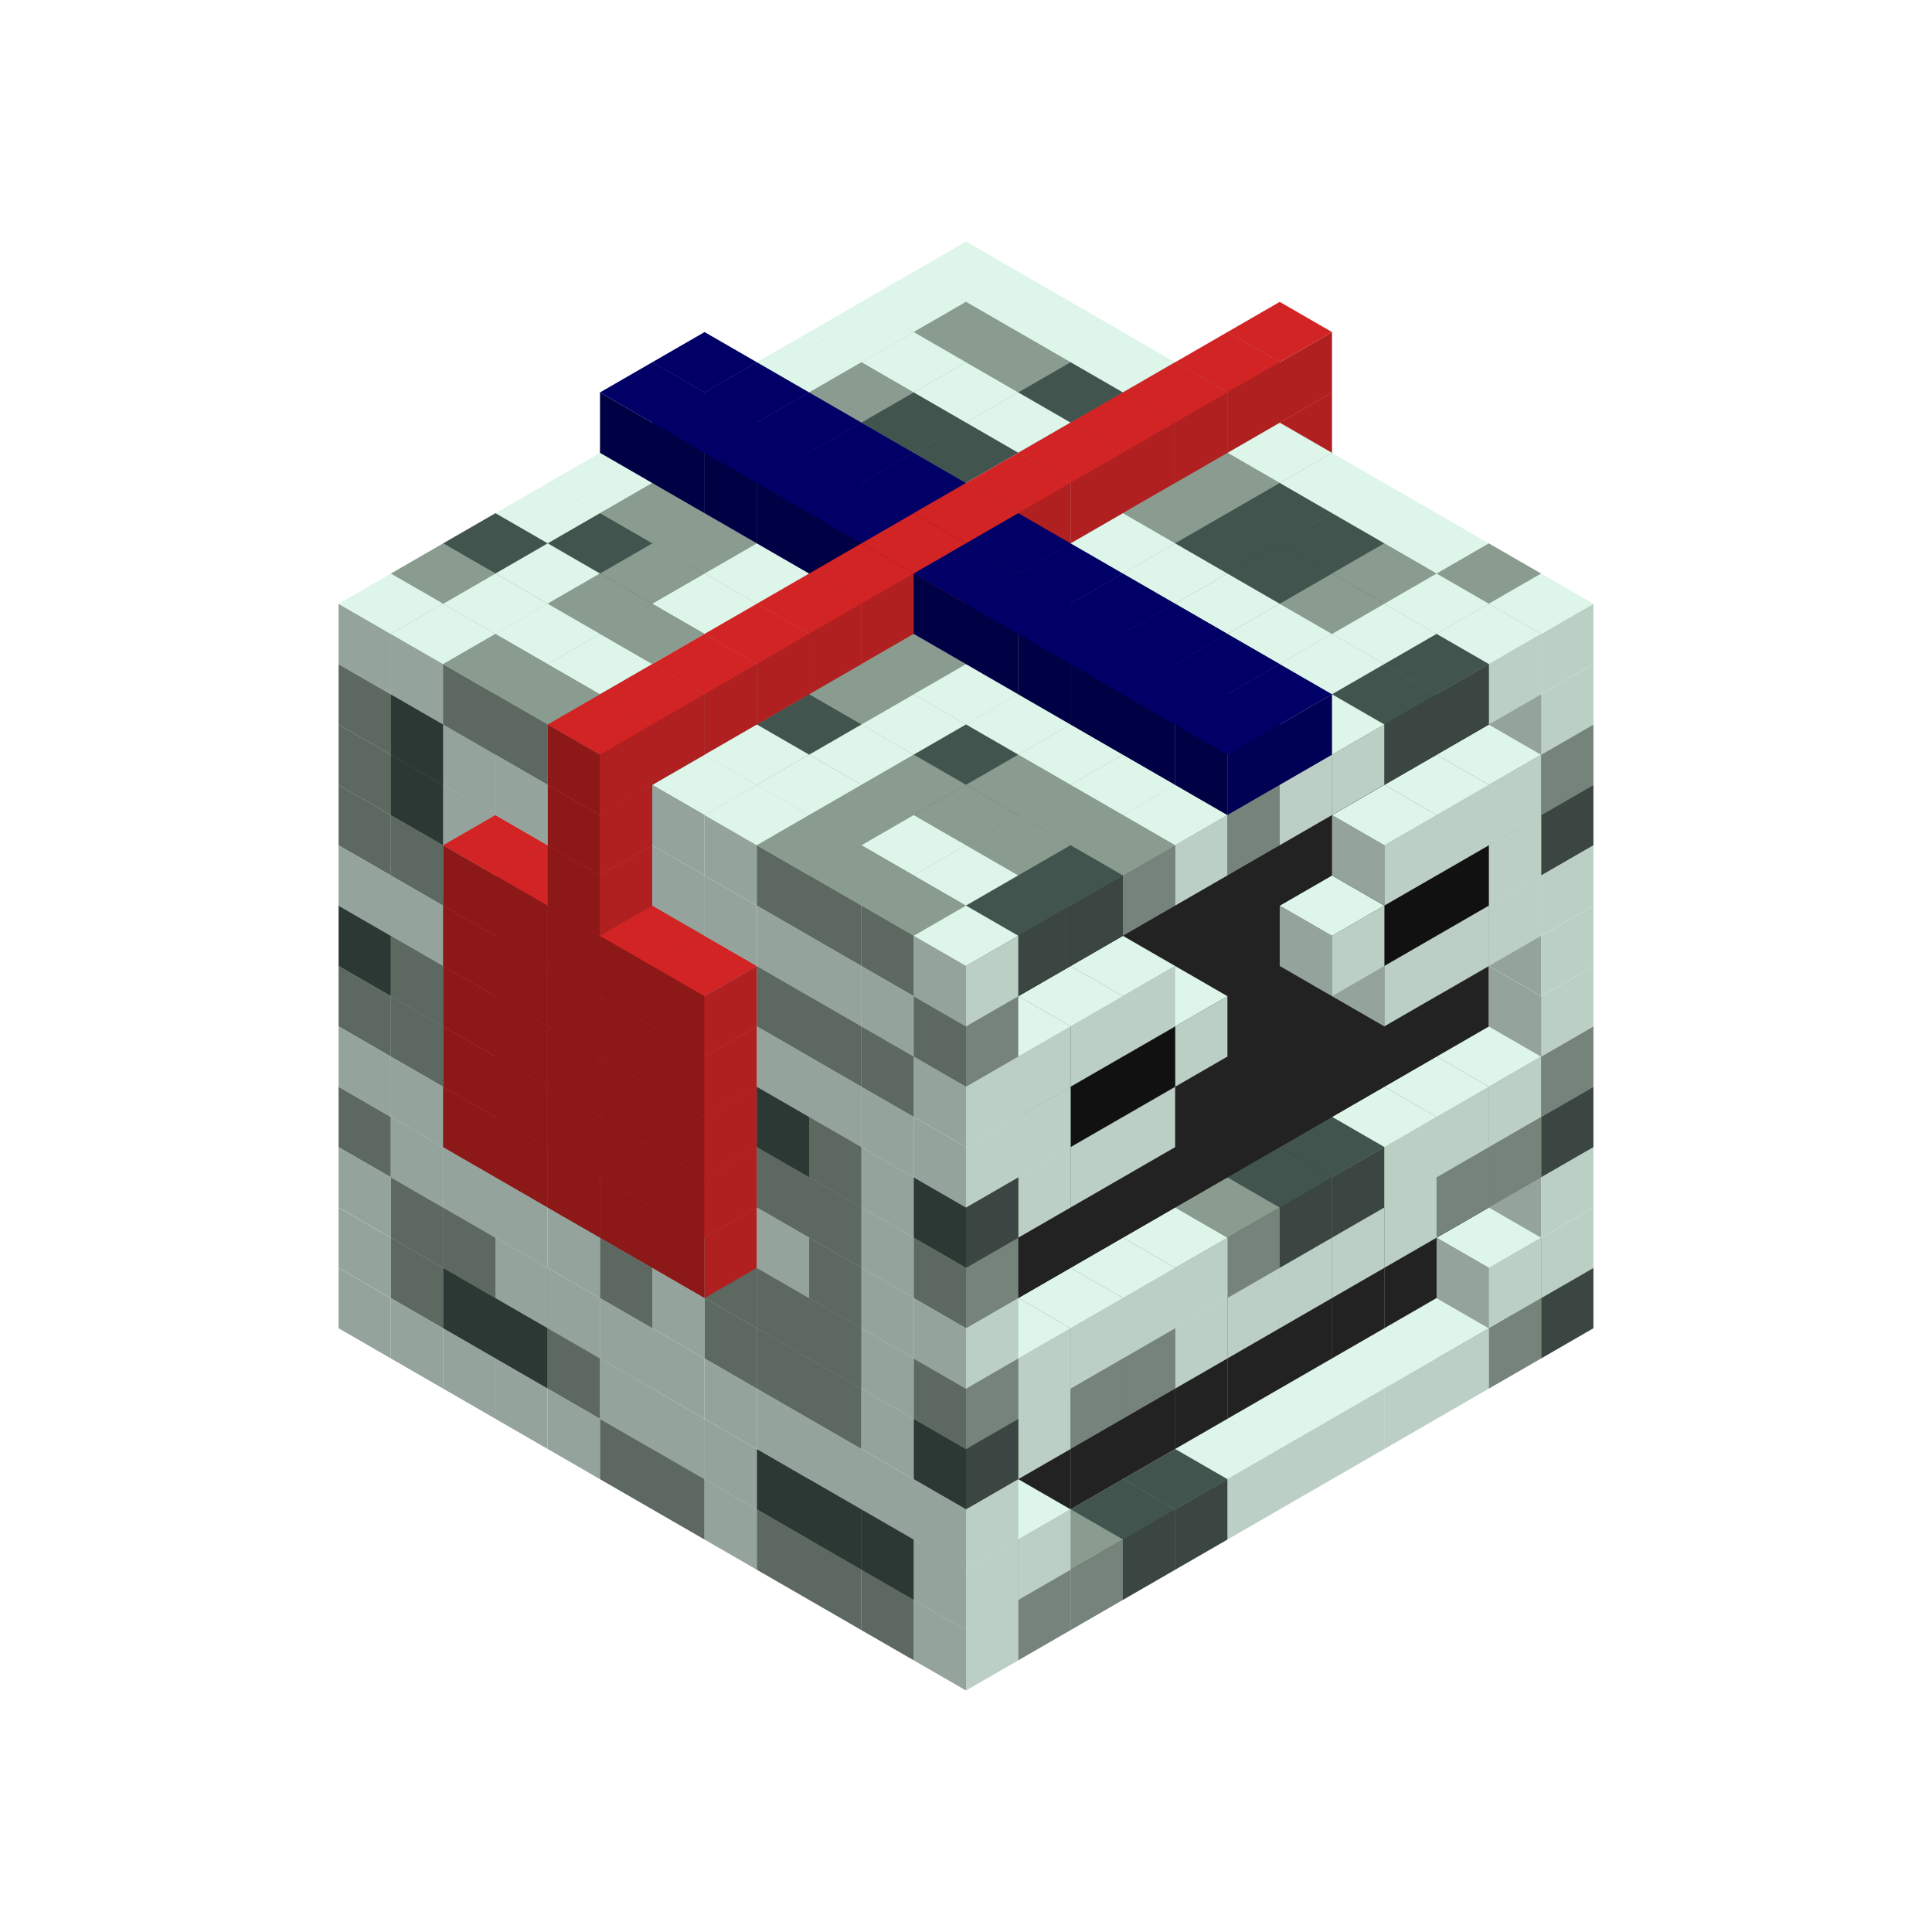 
<svg width='600' height='600' viewBox='4436371 5550000 3200000 3200000' xmlns='http://www.w3.org/2000/svg' xmlns:xlink='http://www.w3.org/1999/xlink'>
<use xlink:href='#v-0x000000c2-1' transform='translate(983738,3600000)'/>
<use xlink:href='#v-0x000000c2-1' transform='translate(1070341,3650000)'/>
<use xlink:href='#v-0x000000c2-1' transform='translate(1156944,3700000)'/>
<use xlink:href='#v-0x000000c2-1' transform='translate(1243547,3750000)'/>
<use xlink:href='#v-0x000000c2-1' transform='translate(1330150,3800000)'/>
<use xlink:href='#v-0x000000c2-4' transform='translate(1416753,3850000)'/>
<use xlink:href='#v-0x000000c2-4' transform='translate(1503356,3900000)'/>
<use xlink:href='#v-0x000000c2-1' transform='translate(1589959,3950000)'/>
<use xlink:href='#v-0x000000c2-4' transform='translate(1676562,4000000)'/>
<use xlink:href='#v-0x000000c2-4' transform='translate(1763165,4050000)'/>
<use xlink:href='#v-0x000000c2-4' transform='translate(1849768,4100000)'/>
<use xlink:href='#v-0x000000c2-5' transform='translate(2889004,3600000)'/>
<use xlink:href='#v-0x000000c2-4' transform='translate(2802401,3650000)'/>
<use xlink:href='#v-0x000000c2-1' transform='translate(2715798,3700000)'/>
<use xlink:href='#v-0x000000c2-1' transform='translate(2629195,3750000)'/>
<use xlink:href='#v-0x000000c2-1' transform='translate(2542592,3800000)'/>
<use xlink:href='#v-0x000000c2-1' transform='translate(2455989,3850000)'/>
<use xlink:href='#v-0x000000c2-1' transform='translate(2369386,3900000)'/>
<use xlink:href='#v-0x000000c2-5' transform='translate(2282783,3950000)'/>
<use xlink:href='#v-0x000000c2-5' transform='translate(2196180,4000000)'/>
<use xlink:href='#v-0x000000c2-4' transform='translate(2109577,4050000)'/>
<use xlink:href='#v-0x000000c2-4' transform='translate(2022974,4100000)'/>
<use xlink:href='#v-0x000000c2-1' transform='translate(1936371,4150000)'/>
<use xlink:href='#v-0x000000c2-1' transform='translate(983738,3500000)'/>
<use xlink:href='#v-0x000000c2-4' transform='translate(1070341,3550000)'/>
<use xlink:href='#v-0x000000c2-5' transform='translate(1156944,3600000)'/>
<use xlink:href='#v-0x000000c2-5' transform='translate(1243547,3650000)'/>
<use xlink:href='#v-0x000000c2-4' transform='translate(1330150,3700000)'/>
<use xlink:href='#v-0x000000c2-1' transform='translate(1416753,3750000)'/>
<use xlink:href='#v-0x000000c2-1' transform='translate(1503356,3800000)'/>
<use xlink:href='#v-0x000000c2-1' transform='translate(1589959,3850000)'/>
<use xlink:href='#v-0x000000c2-5' transform='translate(1676562,3900000)'/>
<use xlink:href='#v-0x000000c2-5' transform='translate(1763165,3950000)'/>
<use xlink:href='#v-0x000000c2-2' transform='translate(2715798,3500000)'/>
<use xlink:href='#v-0x000000c2-2' transform='translate(2629195,3550000)'/>
<use xlink:href='#v-0x000000c2-2' transform='translate(2542592,3600000)'/>
<use xlink:href='#v-0x000000c2-2' transform='translate(2455989,3650000)'/>
<use xlink:href='#v-0x000000c2-2' transform='translate(2369386,3700000)'/>
<use xlink:href='#v-0x000000c2-2' transform='translate(2282783,3750000)'/>
<use xlink:href='#v-0x000000c2-2' transform='translate(2196180,3800000)'/>
<use xlink:href='#v-0x000000c2-2' transform='translate(2109577,3850000)'/>
<use xlink:href='#v-0x000000c2-2' transform='translate(2022974,3900000)'/>
<use xlink:href='#v-0x000000c2-2' transform='translate(1936371,3950000)'/>
<use xlink:href='#v-0x000000c2-5' transform='translate(1849768,4000000)'/>
<use xlink:href='#v-0x000000c2-1' transform='translate(2889004,3500000)'/>
<use xlink:href='#v-0x000000c2-1' transform='translate(2802401,3550000)'/>
<use xlink:href='#v-0x000000c2-1' transform='translate(2022974,4000000)'/>
<use xlink:href='#v-0x000000c2-1' transform='translate(1936371,4050000)'/>
<use xlink:href='#v-0x000000c2-1' transform='translate(983738,3400000)'/>
<use xlink:href='#v-0x000000c2-4' transform='translate(1070341,3450000)'/>
<use xlink:href='#v-0x000000c2-4' transform='translate(1156944,3500000)'/>
<use xlink:href='#v-0x000000c2-1' transform='translate(1243547,3550000)'/>
<use xlink:href='#v-0x000000c2-1' transform='translate(1330150,3600000)'/>
<use xlink:href='#v-0x000000c2-1' transform='translate(1416753,3650000)'/>
<use xlink:href='#v-0x000000c2-1' transform='translate(1503356,3700000)'/>
<use xlink:href='#v-0x000000c2-1' transform='translate(1589959,3750000)'/>
<use xlink:href='#v-0x000000c2-1' transform='translate(1676562,3800000)'/>
<use xlink:href='#v-0x000000c2-1' transform='translate(1763165,3850000)'/>
<use xlink:href='#v-0x000000c2-2' transform='translate(2715798,3400000)'/>
<use xlink:href='#v-0x000000c2-2' transform='translate(2629195,3450000)'/>
<use xlink:href='#v-0x000000c2-2' transform='translate(2542592,3500000)'/>
<use xlink:href='#v-0x000000c2-2' transform='translate(2455989,3550000)'/>
<use xlink:href='#v-0x000000c2-2' transform='translate(2369386,3600000)'/>
<use xlink:href='#v-0x000000c2-2' transform='translate(2282783,3650000)'/>
<use xlink:href='#v-0x000000c2-2' transform='translate(2196180,3700000)'/>
<use xlink:href='#v-0x000000c2-2' transform='translate(2109577,3750000)'/>
<use xlink:href='#v-0x000000c2-2' transform='translate(2022974,3800000)'/>
<use xlink:href='#v-0x000000c2-2' transform='translate(1936371,3850000)'/>
<use xlink:href='#v-0x000000c2-1' transform='translate(1849768,3900000)'/>
<use xlink:href='#v-0x000000c2-1' transform='translate(2889004,3400000)'/>
<use xlink:href='#v-0x000000c2-1' transform='translate(1936371,3950000)'/>
<use xlink:href='#v-0x000000c2-4' transform='translate(983738,3300000)'/>
<use xlink:href='#v-0x000000c2-1' transform='translate(1070341,3350000)'/>
<use xlink:href='#v-0x000000c2-1' transform='translate(1156944,3400000)'/>
<use xlink:href='#v-0x000000c2-1' transform='translate(1243547,3450000)'/>
<use xlink:href='#v-0x000000c2-1' transform='translate(1330150,3500000)'/>
<use xlink:href='#v-0x000000c2-4' transform='translate(1416753,3550000)'/>
<use xlink:href='#v-0x000000c2-1' transform='translate(1503356,3600000)'/>
<use xlink:href='#v-0x000000c2-4' transform='translate(1589959,3650000)'/>
<use xlink:href='#v-0x000000c2-4' transform='translate(1676562,3700000)'/>
<use xlink:href='#v-0x000000c2-4' transform='translate(1763165,3750000)'/>
<use xlink:href='#v-0x000000c2-2' transform='translate(2715798,3300000)'/>
<use xlink:href='#v-0x000000c2-2' transform='translate(2629195,3350000)'/>
<use xlink:href='#v-0x000000c2-2' transform='translate(2542592,3400000)'/>
<use xlink:href='#v-0x000000c2-2' transform='translate(2455989,3450000)'/>
<use xlink:href='#v-0x000000c2-2' transform='translate(2369386,3500000)'/>
<use xlink:href='#v-0x000000c2-2' transform='translate(2282783,3550000)'/>
<use xlink:href='#v-0x000000c2-2' transform='translate(2196180,3600000)'/>
<use xlink:href='#v-0x000000c2-2' transform='translate(2109577,3650000)'/>
<use xlink:href='#v-0x000000c2-2' transform='translate(2022974,3700000)'/>
<use xlink:href='#v-0x000000c2-2' transform='translate(1936371,3750000)'/>
<use xlink:href='#v-0x000000c2-1' transform='translate(1849768,3800000)'/>
<use xlink:href='#v-0x000000c2-5' transform='translate(2889004,3300000)'/>
<use xlink:href='#v-0x000000c2-4' transform='translate(2802401,3350000)'/>
<use xlink:href='#v-0x000000c2-4' transform='translate(2715798,3400000)'/>
<use xlink:href='#v-0x000000c2-1' transform='translate(2629195,3450000)'/>
<use xlink:href='#v-0x000000c2-1' transform='translate(2542592,3500000)'/>
<use xlink:href='#v-0x000000c2-1' transform='translate(2455989,3550000)'/>
<use xlink:href='#v-0x000000c2-1' transform='translate(2369386,3600000)'/>
<use xlink:href='#v-0x000000c2-1' transform='translate(2282783,3650000)'/>
<use xlink:href='#v-0x000000c2-4' transform='translate(2196180,3700000)'/>
<use xlink:href='#v-0x000000c2-4' transform='translate(2109577,3750000)'/>
<use xlink:href='#v-0x000000c2-1' transform='translate(2022974,3800000)'/>
<use xlink:href='#v-0x000000c2-5' transform='translate(1936371,3850000)'/>
<use xlink:href='#v-0x000000c2-1' transform='translate(983738,3200000)'/>
<use xlink:href='#v-0x000000c2-1' transform='translate(1070341,3250000)'/>
<use xlink:href='#v-0x000000c2-4' transform='translate(1156944,3300000)'/>
<use xlink:href='#v-0x000000c2-4' transform='translate(1243547,3350000)'/>
<use xlink:href='#v-0x000000c2-5' transform='translate(1330150,3400000)'/>
<use xlink:href='#v-0x000000c2-4' transform='translate(1416753,3450000)'/>
<use xlink:href='#v-0x000000c2-1' transform='translate(1503356,3500000)'/>
<use xlink:href='#v-0x000000c2-4' transform='translate(1589959,3550000)'/>
<use xlink:href='#v-0x000000c2-4' transform='translate(1676562,3600000)'/>
<use xlink:href='#v-0x000000c2-4' transform='translate(1763165,3650000)'/>
<use xlink:href='#v-0x000000c2-2' transform='translate(2715798,3200000)'/>
<use xlink:href='#v-0x000000c2-2' transform='translate(2629195,3250000)'/>
<use xlink:href='#v-0x000000c2-2' transform='translate(2542592,3300000)'/>
<use xlink:href='#v-0x000000c2-2' transform='translate(2455989,3350000)'/>
<use xlink:href='#v-0x000000c2-2' transform='translate(2369386,3400000)'/>
<use xlink:href='#v-0x000000c2-2' transform='translate(2282783,3450000)'/>
<use xlink:href='#v-0x000000c2-2' transform='translate(2196180,3500000)'/>
<use xlink:href='#v-0x000000c2-2' transform='translate(2109577,3550000)'/>
<use xlink:href='#v-0x000000c2-2' transform='translate(2022974,3600000)'/>
<use xlink:href='#v-0x000000c2-2' transform='translate(1936371,3650000)'/>
<use xlink:href='#v-0x000000c2-1' transform='translate(1849768,3700000)'/>
<use xlink:href='#v-0x000000c2-4' transform='translate(2889004,3200000)'/>
<use xlink:href='#v-0x000000c2-1' transform='translate(2802401,3250000)'/>
<use xlink:href='#v-0x000000c2-1' transform='translate(2715798,3300000)'/>
<use xlink:href='#v-0x000000c2-1' transform='translate(2629195,3350000)'/>
<use xlink:href='#v-0x000000c2-5' transform='translate(2542592,3400000)'/>
<use xlink:href='#v-0x000000c2-5' transform='translate(2455989,3450000)'/>
<use xlink:href='#v-0x000000c2-4' transform='translate(2369386,3500000)'/>
<use xlink:href='#v-0x000000c2-1' transform='translate(2282783,3550000)'/>
<use xlink:href='#v-0x000000c2-1' transform='translate(2196180,3600000)'/>
<use xlink:href='#v-0x000000c2-1' transform='translate(2109577,3650000)'/>
<use xlink:href='#v-0x000000c2-1' transform='translate(2022974,3700000)'/>
<use xlink:href='#v-0x000000c2-4' transform='translate(1936371,3750000)'/>
<use xlink:href='#v-0x000000c2-4' transform='translate(983738,3100000)'/>
<use xlink:href='#v-0x000000c2-4' transform='translate(1070341,3150000)'/>
<use xlink:href='#v-0x000000c2-1' transform='translate(1156944,3200000)'/>
<use xlink:href='#v-0x000000c2-7' transform='translate(2282783,2650000)'/>
<use xlink:href='#v-0x000000c2-4' transform='translate(1243547,3250000)'/>
<use xlink:href='#v-0x000000c2-7' transform='translate(1156944,3300000)'/>
<use xlink:href='#v-0x000000c2-7' transform='translate(2369386,2700000)'/>
<use xlink:href='#v-0x000000c2-4' transform='translate(1330150,3300000)'/>
<use xlink:href='#v-0x000000c2-7' transform='translate(1243547,3350000)'/>
<use xlink:href='#v-0x000000c2-7' transform='translate(2455989,2750000)'/>
<use xlink:href='#v-0x000000c2-4' transform='translate(1416753,3350000)'/>
<use xlink:href='#v-0x000000c2-7' transform='translate(1330150,3400000)'/>
<use xlink:href='#v-0x000000c2-7' transform='translate(2542592,2800000)'/>
<use xlink:href='#v-0x000000c2-1' transform='translate(1503356,3400000)'/>
<use xlink:href='#v-0x000000c2-7' transform='translate(1416753,3450000)'/>
<use xlink:href='#v-0x000000c2-7' transform='translate(2629195,2850000)'/>
<use xlink:href='#v-0x000000c2-1' transform='translate(1589959,3450000)'/>
<use xlink:href='#v-0x000000c2-7' transform='translate(1503356,3500000)'/>
<use xlink:href='#v-0x000000c2-1' transform='translate(1676562,3500000)'/>
<use xlink:href='#v-0x000000c2-4' transform='translate(1763165,3550000)'/>
<use xlink:href='#v-0x000000c2-2' transform='translate(2715798,3100000)'/>
<use xlink:href='#v-0x000000c2-2' transform='translate(2629195,3150000)'/>
<use xlink:href='#v-0x000000c2-2' transform='translate(2542592,3200000)'/>
<use xlink:href='#v-0x000000c2-2' transform='translate(2455989,3250000)'/>
<use xlink:href='#v-0x000000c2-2' transform='translate(2369386,3300000)'/>
<use xlink:href='#v-0x000000c2-2' transform='translate(2282783,3350000)'/>
<use xlink:href='#v-0x000000c2-2' transform='translate(2196180,3400000)'/>
<use xlink:href='#v-0x000000c2-2' transform='translate(2109577,3450000)'/>
<use xlink:href='#v-0x000000c2-2' transform='translate(2022974,3500000)'/>
<use xlink:href='#v-0x000000c2-2' transform='translate(1936371,3550000)'/>
<use xlink:href='#v-0x000000c2-1' transform='translate(1849768,3600000)'/>
<use xlink:href='#v-0x000000c2-1' transform='translate(2889004,3100000)'/>
<use xlink:href='#v-0x000000c2-1' transform='translate(1936371,3650000)'/>
<use xlink:href='#v-0x000000c2-5' transform='translate(983738,3000000)'/>
<use xlink:href='#v-0x000000c2-4' transform='translate(1070341,3050000)'/>
<use xlink:href='#v-0x000000c2-1' transform='translate(1156944,3100000)'/>
<use xlink:href='#v-0x000000c2-7' transform='translate(2282783,2550000)'/>
<use xlink:href='#v-0x000000c2-1' transform='translate(1243547,3150000)'/>
<use xlink:href='#v-0x000000c2-7' transform='translate(1156944,3200000)'/>
<use xlink:href='#v-0x000000c2-7' transform='translate(2369386,2600000)'/>
<use xlink:href='#v-0x000000c2-4' transform='translate(1330150,3200000)'/>
<use xlink:href='#v-0x000000c2-7' transform='translate(1243547,3250000)'/>
<use xlink:href='#v-0x000000c2-7' transform='translate(2455989,2650000)'/>
<use xlink:href='#v-0x000000c2-1' transform='translate(1416753,3250000)'/>
<use xlink:href='#v-0x000000c2-7' transform='translate(1330150,3300000)'/>
<use xlink:href='#v-0x000000c2-7' transform='translate(2542592,2700000)'/>
<use xlink:href='#v-0x000000c2-1' transform='translate(1503356,3300000)'/>
<use xlink:href='#v-0x000000c2-7' transform='translate(1416753,3350000)'/>
<use xlink:href='#v-0x000000c2-7' transform='translate(2629195,2750000)'/>
<use xlink:href='#v-0x000000c2-4' transform='translate(1589959,3350000)'/>
<use xlink:href='#v-0x000000c2-7' transform='translate(1503356,3400000)'/>
<use xlink:href='#v-0x000000c2-4' transform='translate(1676562,3400000)'/>
<use xlink:href='#v-0x000000c2-4' transform='translate(1763165,3450000)'/>
<use xlink:href='#v-0x000000c2-2' transform='translate(2715798,3000000)'/>
<use xlink:href='#v-0x000000c2-2' transform='translate(2629195,3050000)'/>
<use xlink:href='#v-0x000000c2-2' transform='translate(2542592,3100000)'/>
<use xlink:href='#v-0x000000c2-2' transform='translate(2455989,3150000)'/>
<use xlink:href='#v-0x000000c2-2' transform='translate(2369386,3200000)'/>
<use xlink:href='#v-0x000000c2-2' transform='translate(2282783,3250000)'/>
<use xlink:href='#v-0x000000c2-2' transform='translate(2196180,3300000)'/>
<use xlink:href='#v-0x000000c2-2' transform='translate(2109577,3350000)'/>
<use xlink:href='#v-0x000000c2-2' transform='translate(2022974,3400000)'/>
<use xlink:href='#v-0x000000c2-2' transform='translate(1936371,3450000)'/>
<use xlink:href='#v-0x000000c2-1' transform='translate(1849768,3500000)'/>
<use xlink:href='#v-0x000000c2-1' transform='translate(2889004,3000000)'/>
<use xlink:href='#v-0x000000c2-4' transform='translate(1936371,3550000)'/>
<use xlink:href='#v-0x000000c2-1' transform='translate(983738,2900000)'/>
<use xlink:href='#v-0x000000c2-1' transform='translate(1070341,2950000)'/>
<use xlink:href='#v-0x000000c2-4' transform='translate(1156944,3000000)'/>
<use xlink:href='#v-0x000000c2-7' transform='translate(2282783,2450000)'/>
<use xlink:href='#v-0x000000c2-1' transform='translate(1243547,3050000)'/>
<use xlink:href='#v-0x000000c2-7' transform='translate(1156944,3100000)'/>
<use xlink:href='#v-0x000000c2-7' transform='translate(2369386,2500000)'/>
<use xlink:href='#v-0x000000c2-1' transform='translate(1330150,3100000)'/>
<use xlink:href='#v-0x000000c2-7' transform='translate(1243547,3150000)'/>
<use xlink:href='#v-0x000000c2-7' transform='translate(2455989,2550000)'/>
<use xlink:href='#v-0x000000c2-1' transform='translate(1416753,3150000)'/>
<use xlink:href='#v-0x000000c2-7' transform='translate(1330150,3200000)'/>
<use xlink:href='#v-0x000000c2-7' transform='translate(2542592,2600000)'/>
<use xlink:href='#v-0x000000c2-1' transform='translate(1503356,3200000)'/>
<use xlink:href='#v-0x000000c2-7' transform='translate(1416753,3250000)'/>
<use xlink:href='#v-0x000000c2-7' transform='translate(2629195,2650000)'/>
<use xlink:href='#v-0x000000c2-4' transform='translate(1589959,3250000)'/>
<use xlink:href='#v-0x000000c2-7' transform='translate(1503356,3300000)'/>
<use xlink:href='#v-0x000000c2-5' transform='translate(1676562,3300000)'/>
<use xlink:href='#v-0x000000c2-4' transform='translate(1763165,3350000)'/>
<use xlink:href='#v-0x000000c2-2' transform='translate(2715798,2900000)'/>
<use xlink:href='#v-0x000000c2-2' transform='translate(2629195,2950000)'/>
<use xlink:href='#v-0x000000c2-2' transform='translate(2542592,3000000)'/>
<use xlink:href='#v-0x000000c2-2' transform='translate(2455989,3050000)'/>
<use xlink:href='#v-0x000000c2-2' transform='translate(2369386,3100000)'/>
<use xlink:href='#v-0x000000c2-2' transform='translate(2282783,3150000)'/>
<use xlink:href='#v-0x000000c2-2' transform='translate(2196180,3200000)'/>
<use xlink:href='#v-0x000000c2-2' transform='translate(2109577,3250000)'/>
<use xlink:href='#v-0x000000c2-2' transform='translate(2022974,3300000)'/>
<use xlink:href='#v-0x000000c2-2' transform='translate(1936371,3350000)'/>
<use xlink:href='#v-0x000000c2-1' transform='translate(1849768,3400000)'/>
<use xlink:href='#v-0x000000c2-1' transform='translate(2889004,2900000)'/>
<use xlink:href='#v-0x000000c2-1' transform='translate(2802401,2950000)'/>
<use xlink:href='#v-0x000000c2-1' transform='translate(2715798,3000000)'/>
<use xlink:href='#v-0x000000c2-1' transform='translate(2629195,3050000)'/>
<use xlink:href='#v-0x000000c2-1' transform='translate(2196180,3300000)'/>
<use xlink:href='#v-0x000000c2-1' transform='translate(2109577,3350000)'/>
<use xlink:href='#v-0x000000c2-1' transform='translate(2022974,3400000)'/>
<use xlink:href='#v-0x000000c2-5' transform='translate(1936371,3450000)'/>
<use xlink:href='#v-0x000000c2-4' transform='translate(983738,2800000)'/>
<use xlink:href='#v-0x000000c2-4' transform='translate(1070341,2850000)'/>
<use xlink:href='#v-0x000000c2-1' transform='translate(1156944,2900000)'/>
<use xlink:href='#v-0x000000c2-7' transform='translate(2282783,2350000)'/>
<use xlink:href='#v-0x000000c2-1' transform='translate(1243547,2950000)'/>
<use xlink:href='#v-0x000000c2-7' transform='translate(1156944,3000000)'/>
<use xlink:href='#v-0x000000c2-7' transform='translate(2369386,2400000)'/>
<use xlink:href='#v-0x000000c2-4' transform='translate(1330150,3000000)'/>
<use xlink:href='#v-0x000000c2-7' transform='translate(1243547,3050000)'/>
<use xlink:href='#v-0x000000c2-7' transform='translate(2455989,2450000)'/>
<use xlink:href='#v-0x000000c2-4' transform='translate(1416753,3050000)'/>
<use xlink:href='#v-0x000000c2-7' transform='translate(1330150,3100000)'/>
<use xlink:href='#v-0x000000c2-7' transform='translate(2542592,2500000)'/>
<use xlink:href='#v-0x000000c2-1' transform='translate(1503356,3100000)'/>
<use xlink:href='#v-0x000000c2-7' transform='translate(1416753,3150000)'/>
<use xlink:href='#v-0x000000c2-7' transform='translate(2629195,2550000)'/>
<use xlink:href='#v-0x000000c2-1' transform='translate(1589959,3150000)'/>
<use xlink:href='#v-0x000000c2-7' transform='translate(1503356,3200000)'/>
<use xlink:href='#v-0x000000c2-1' transform='translate(1676562,3200000)'/>
<use xlink:href='#v-0x000000c2-1' transform='translate(1763165,3250000)'/>
<use xlink:href='#v-0x000000c2-2' transform='translate(2715798,2800000)'/>
<use xlink:href='#v-0x000000c2-2' transform='translate(2629195,2850000)'/>
<use xlink:href='#v-0x000000c2-2' transform='translate(2542592,2900000)'/>
<use xlink:href='#v-0x000000c2-2' transform='translate(2455989,2950000)'/>
<use xlink:href='#v-0x000000c2-2' transform='translate(2369386,3000000)'/>
<use xlink:href='#v-0x000000c2-2' transform='translate(2282783,3050000)'/>
<use xlink:href='#v-0x000000c2-2' transform='translate(2196180,3100000)'/>
<use xlink:href='#v-0x000000c2-2' transform='translate(2109577,3150000)'/>
<use xlink:href='#v-0x000000c2-2' transform='translate(2022974,3200000)'/>
<use xlink:href='#v-0x000000c2-2' transform='translate(1936371,3250000)'/>
<use xlink:href='#v-0x000000c2-1' transform='translate(1849768,3300000)'/>
<use xlink:href='#v-0x000000c2-5' transform='translate(2889004,2800000)'/>
<use xlink:href='#v-0x000000c2-1' transform='translate(2802401,2850000)'/>
<use xlink:href='#v-0x000000c2-3' transform='translate(2715798,2900000)'/>
<use xlink:href='#v-0x000000c2-3' transform='translate(2629195,2950000)'/>
<use xlink:href='#v-0x000000c2-1' transform='translate(2542592,3000000)'/>
<use xlink:href='#v-0x000000c2-1' transform='translate(2282783,3150000)'/>
<use xlink:href='#v-0x000000c2-3' transform='translate(2196180,3200000)'/>
<use xlink:href='#v-0x000000c2-3' transform='translate(2109577,3250000)'/>
<use xlink:href='#v-0x000000c2-1' transform='translate(2022974,3300000)'/>
<use xlink:href='#v-0x000000c2-1' transform='translate(1936371,3350000)'/>
<use xlink:href='#v-0x000000c2-4' transform='translate(983738,2700000)'/>
<use xlink:href='#v-0x000000c2-5' transform='translate(1070341,2750000)'/>
<use xlink:href='#v-0x000000c2-1' transform='translate(1156944,2800000)'/>
<use xlink:href='#v-0x000000c2-7' transform='translate(2282783,2250000)'/>
<use xlink:href='#v-0x000000c2-1' transform='translate(1243547,2850000)'/>
<use xlink:href='#v-0x000000c2-7' transform='translate(1156944,2900000)'/>
<use xlink:href='#v-0x000000c2-7' transform='translate(2369386,2300000)'/>
<use xlink:href='#v-0x000000c2-5' transform='translate(1330150,2900000)'/>
<use xlink:href='#v-0x000000c2-7' transform='translate(1243547,2950000)'/>
<use xlink:href='#v-0x000000c2-7' transform='translate(2455989,2350000)'/>
<use xlink:href='#v-0x000000c2-4' transform='translate(1416753,2950000)'/>
<use xlink:href='#v-0x000000c2-7' transform='translate(1330150,3000000)'/>
<use xlink:href='#v-0x000000c2-7' transform='translate(2542592,2400000)'/>
<use xlink:href='#v-0x000000c2-4' transform='translate(1503356,3000000)'/>
<use xlink:href='#v-0x000000c2-7' transform='translate(1416753,3050000)'/>
<use xlink:href='#v-0x000000c2-7' transform='translate(2629195,2450000)'/>
<use xlink:href='#v-0x000000c2-1' transform='translate(1589959,3050000)'/>
<use xlink:href='#v-0x000000c2-7' transform='translate(1503356,3100000)'/>
<use xlink:href='#v-0x000000c2-4' transform='translate(1676562,3100000)'/>
<use xlink:href='#v-0x000000c2-4' transform='translate(1763165,3150000)'/>
<use xlink:href='#v-0x000000c2-2' transform='translate(2715798,2700000)'/>
<use xlink:href='#v-0x000000c2-2' transform='translate(2629195,2750000)'/>
<use xlink:href='#v-0x000000c2-2' transform='translate(2542592,2800000)'/>
<use xlink:href='#v-0x000000c2-2' transform='translate(2455989,2850000)'/>
<use xlink:href='#v-0x000000c2-2' transform='translate(2369386,2900000)'/>
<use xlink:href='#v-0x000000c2-2' transform='translate(2282783,2950000)'/>
<use xlink:href='#v-0x000000c2-2' transform='translate(2196180,3000000)'/>
<use xlink:href='#v-0x000000c2-2' transform='translate(2109577,3050000)'/>
<use xlink:href='#v-0x000000c2-2' transform='translate(2022974,3100000)'/>
<use xlink:href='#v-0x000000c2-2' transform='translate(1936371,3150000)'/>
<use xlink:href='#v-0x000000c2-4' transform='translate(1849768,3200000)'/>
<use xlink:href='#v-0x000000c2-4' transform='translate(2889004,2700000)'/>
<use xlink:href='#v-0x000000c2-1' transform='translate(2802401,2750000)'/>
<use xlink:href='#v-0x000000c2-1' transform='translate(2715798,2800000)'/>
<use xlink:href='#v-0x000000c2-1' transform='translate(2629195,2850000)'/>
<use xlink:href='#v-0x000000c2-1' transform='translate(2196180,3100000)'/>
<use xlink:href='#v-0x000000c2-1' transform='translate(2109577,3150000)'/>
<use xlink:href='#v-0x000000c2-1' transform='translate(2022974,3200000)'/>
<use xlink:href='#v-0x000000c2-1' transform='translate(1936371,3250000)'/>
<use xlink:href='#v-0x000000c2-4' transform='translate(983738,2600000)'/>
<use xlink:href='#v-0x000000c2-5' transform='translate(1070341,2650000)'/>
<use xlink:href='#v-0x000000c2-1' transform='translate(1156944,2700000)'/>
<use xlink:href='#v-0x000000c2-1' transform='translate(1243547,2750000)'/>
<use xlink:href='#v-0x000000c2-1' transform='translate(1330150,2800000)'/>
<use xlink:href='#v-0x000000c2-7' transform='translate(2455989,2250000)'/>
<use xlink:href='#v-0x000000c2-1' transform='translate(1416753,2850000)'/>
<use xlink:href='#v-0x000000c2-7' transform='translate(1330150,2900000)'/>
<use xlink:href='#v-0x000000c2-1' transform='translate(1503356,2900000)'/>
<use xlink:href='#v-0x000000c2-1' transform='translate(1589959,2950000)'/>
<use xlink:href='#v-0x000000c2-1' transform='translate(1676562,3000000)'/>
<use xlink:href='#v-0x000000c2-1' transform='translate(1763165,3050000)'/>
<use xlink:href='#v-0x000000c2-2' transform='translate(2715798,2600000)'/>
<use xlink:href='#v-0x000000c2-2' transform='translate(2629195,2650000)'/>
<use xlink:href='#v-0x000000c2-2' transform='translate(2542592,2700000)'/>
<use xlink:href='#v-0x000000c2-2' transform='translate(2455989,2750000)'/>
<use xlink:href='#v-0x000000c2-2' transform='translate(2369386,2800000)'/>
<use xlink:href='#v-0x000000c2-2' transform='translate(2282783,2850000)'/>
<use xlink:href='#v-0x000000c2-2' transform='translate(2196180,2900000)'/>
<use xlink:href='#v-0x000000c2-2' transform='translate(2109577,2950000)'/>
<use xlink:href='#v-0x000000c2-2' transform='translate(2022974,3000000)'/>
<use xlink:href='#v-0x000000c2-2' transform='translate(1936371,3050000)'/>
<use xlink:href='#v-0x000000c2-1' transform='translate(1849768,3100000)'/>
<use xlink:href='#v-0x000000c2-1' transform='translate(2889004,2600000)'/>
<use xlink:href='#v-0x000000c2-4' transform='translate(1936371,3150000)'/>
<use xlink:href='#v-0x000000c2-1' transform='translate(1936371,1950000)'/>
<use xlink:href='#v-0x000000c2-1' transform='translate(1849768,2000000)'/>
<use xlink:href='#v-0x000000c2-1' transform='translate(1763165,2050000)'/>
<use xlink:href='#v-0x000000c2-1' transform='translate(1676562,2100000)'/>
<use xlink:href='#v-0x000000c2-1' transform='translate(1589959,2150000)'/>
<use xlink:href='#v-0x000000c2-1' transform='translate(1503356,2200000)'/>
<use xlink:href='#v-0x000000c2-1' transform='translate(1416753,2250000)'/>
<use xlink:href='#v-0x000000c2-1' transform='translate(1330150,2300000)'/>
<use xlink:href='#v-0x000000c2-1' transform='translate(1243547,2350000)'/>
<use xlink:href='#v-0x000000c2-5' transform='translate(1156944,2400000)'/>
<use xlink:href='#v-0x000000c2-4' transform='translate(1070341,2450000)'/>
<use xlink:href='#v-0x000000c2-1' transform='translate(983738,2500000)'/>
<use xlink:href='#v-0x000000c2-1' transform='translate(2022974,2000000)'/>
<use xlink:href='#v-0x000000c2-4' transform='translate(1936371,2050000)'/>
<use xlink:href='#v-0x000000c2-1' transform='translate(1849768,2100000)'/>
<use xlink:href='#v-0x000000c2-4' transform='translate(1763165,2150000)'/>
<use xlink:href='#v-0x000000c2-4' transform='translate(1676562,2200000)'/>
<use xlink:href='#v-0x000000c2-4' transform='translate(1589959,2250000)'/>
<use xlink:href='#v-0x000000c2-4' transform='translate(1503356,2300000)'/>
<use xlink:href='#v-0x000000c2-4' transform='translate(1416753,2350000)'/>
<use xlink:href='#v-0x000000c2-5' transform='translate(1330150,2400000)'/>
<use xlink:href='#v-0x000000c2-1' transform='translate(1243547,2450000)'/>
<use xlink:href='#v-0x000000c2-1' transform='translate(1156944,2500000)'/>
<use xlink:href='#v-0x000000c2-1' transform='translate(1070341,2550000)'/>
<use xlink:href='#v-0x000000c2-1' transform='translate(2109577,2050000)'/>
<use xlink:href='#v-0x000000c2-4' transform='translate(2022974,2100000)'/>
<use xlink:href='#v-0x000000c2-1' transform='translate(1936371,2150000)'/>
<use xlink:href='#v-0x000000c2-5' transform='translate(1849768,2200000)'/>
<use xlink:href='#v-0x000000c2-4' transform='translate(1763165,2250000)'/>
<use xlink:href='#v-0x000000c2-1' transform='translate(1676562,2300000)'/>
<use xlink:href='#v-0x000000c2-1' transform='translate(1589959,2350000)'/>
<use xlink:href='#v-0x000000c2-4' transform='translate(1503356,2400000)'/>
<use xlink:href='#v-0x000000c2-4' transform='translate(1416753,2450000)'/>
<use xlink:href='#v-0x000000c2-4' transform='translate(1330150,2500000)'/>
<use xlink:href='#v-0x000000c2-1' transform='translate(1243547,2550000)'/>
<use xlink:href='#v-0x000000c2-4' transform='translate(1156944,2600000)'/>
<use xlink:href='#v-0x000000c2-1' transform='translate(2196180,2100000)'/>
<use xlink:href='#v-0x000000c2-5' transform='translate(2109577,2150000)'/>
<use xlink:href='#v-0x000000c2-1' transform='translate(2022974,2200000)'/>
<use xlink:href='#v-0x000000c2-5' transform='translate(1936371,2250000)'/>
<use xlink:href='#v-0x000000c2-4' transform='translate(1849768,2300000)'/>
<use xlink:href='#v-0x000000c2-1' transform='translate(1763165,2350000)'/>
<use xlink:href='#v-0x000000c2-1' transform='translate(1676562,2400000)'/>
<use xlink:href='#v-0x000000c2-1' transform='translate(1589959,2450000)'/>
<use xlink:href='#v-0x000000c2-1' transform='translate(1503356,2500000)'/>
<use xlink:href='#v-0x000000c2-4' transform='translate(1416753,2550000)'/>
<use xlink:href='#v-0x000000c2-1' transform='translate(1330150,2600000)'/>
<use xlink:href='#v-0x000000c2-4' transform='translate(1243547,2650000)'/>
<use xlink:href='#v-0x000000c2-4' transform='translate(2282783,2150000)'/>
<use xlink:href='#v-0x000000c2-5' transform='translate(2196180,2200000)'/>
<use xlink:href='#v-0x000000c2-4' transform='translate(2109577,2250000)'/>
<use xlink:href='#v-0x000000c2-1' transform='translate(2022974,2300000)'/>
<use xlink:href='#v-0x000000c2-5' transform='translate(1936371,2350000)'/>
<use xlink:href='#v-0x000000c2-5' transform='translate(1849768,2400000)'/>
<use xlink:href='#v-0x000000c2-4' transform='translate(1763165,2450000)'/>
<use xlink:href='#v-0x000000c2-1' transform='translate(1676562,2500000)'/>
<use xlink:href='#v-0x000000c2-1' transform='translate(1589959,2550000)'/>
<use xlink:href='#v-0x000000c2-1' transform='translate(1503356,2600000)'/>
<use xlink:href='#v-0x000000c2-4' transform='translate(1416753,2650000)'/>
<use xlink:href='#v-0x000000c2-4' transform='translate(1330150,2700000)'/>
<use xlink:href='#v-0x000000c2-7' transform='translate(2455989,2150000)'/>
<use xlink:href='#v-0x000000c2-4' transform='translate(2369386,2200000)'/>
<use xlink:href='#v-0x000000c2-4' transform='translate(2282783,2250000)'/>
<use xlink:href='#v-0x000000c2-1' transform='translate(2196180,2300000)'/>
<use xlink:href='#v-0x000000c2-1' transform='translate(2109577,2350000)'/>
<use xlink:href='#v-0x000000c2-5' transform='translate(2022974,2400000)'/>
<use xlink:href='#v-0x000000c2-5' transform='translate(1936371,2450000)'/>
<use xlink:href='#v-0x000000c2-4' transform='translate(1849768,2500000)'/>
<use xlink:href='#v-0x000000c2-1' transform='translate(1763165,2550000)'/>
<use xlink:href='#v-0x000000c2-4' transform='translate(1676562,2600000)'/>
<use xlink:href='#v-0x000000c2-4' transform='translate(1589959,2650000)'/>
<use xlink:href='#v-0x000000c2-1' transform='translate(1503356,2700000)'/>
<use xlink:href='#v-0x000000c2-5' transform='translate(1416753,2750000)'/>
<use xlink:href='#v-0x000000c2-7' transform='translate(1330150,2800000)'/>
<use xlink:href='#v-0x000000c2-1' transform='translate(2455989,2250000)'/>
<use xlink:href='#v-0x000000c2-4' transform='translate(2369386,2300000)'/>
<use xlink:href='#v-0x000000c2-4' transform='translate(2282783,2350000)'/>
<use xlink:href='#v-0x000000c2-1' transform='translate(2196180,2400000)'/>
<use xlink:href='#v-0x000000c2-1' transform='translate(2109577,2450000)'/>
<use xlink:href='#v-0x000000c2-1' transform='translate(2022974,2500000)'/>
<use xlink:href='#v-0x000000c2-1' transform='translate(1936371,2550000)'/>
<use xlink:href='#v-0x000000c2-4' transform='translate(1849768,2600000)'/>
<use xlink:href='#v-0x000000c2-4' transform='translate(1763165,2650000)'/>
<use xlink:href='#v-0x000000c2-5' transform='translate(1676562,2700000)'/>
<use xlink:href='#v-0x000000c2-1' transform='translate(1589959,2750000)'/>
<use xlink:href='#v-0x000000c2-1' transform='translate(1503356,2800000)'/>
<use xlink:href='#v-0x000000c2-1' transform='translate(2542592,2300000)'/>
<use xlink:href='#v-0x000000c2-5' transform='translate(2455989,2350000)'/>
<use xlink:href='#v-0x000000c2-5' transform='translate(2369386,2400000)'/>
<use xlink:href='#v-0x000000c2-1' transform='translate(2282783,2450000)'/>
<use xlink:href='#v-0x000000c2-4' transform='translate(2196180,2500000)'/>
<use xlink:href='#v-0x000000c2-1' transform='translate(2109577,2550000)'/>
<use xlink:href='#v-0x000000c2-1' transform='translate(2022974,2600000)'/>
<use xlink:href='#v-0x000000c2-1' transform='translate(1936371,2650000)'/>
<use xlink:href='#v-0x000000c2-1' transform='translate(1849768,2700000)'/>
<use xlink:href='#v-0x000000c2-1' transform='translate(1763165,2750000)'/>
<use xlink:href='#v-0x000000c2-1' transform='translate(1676562,2800000)'/>
<use xlink:href='#v-0x000000c2-1' transform='translate(1589959,2850000)'/>
<use xlink:href='#v-0x000000c2-1' transform='translate(2629195,2350000)'/>
<use xlink:href='#v-0x000000c2-5' transform='translate(2542592,2400000)'/>
<use xlink:href='#v-0x000000c2-5' transform='translate(2455989,2450000)'/>
<use xlink:href='#v-0x000000c2-1' transform='translate(2369386,2500000)'/>
<use xlink:href='#v-0x000000c2-5' transform='translate(2282783,2550000)'/>
<use xlink:href='#v-0x000000c2-5' transform='translate(2196180,2600000)'/>
<use xlink:href='#v-0x000000c2-4' transform='translate(2109577,2650000)'/>
<use xlink:href='#v-0x000000c2-1' transform='translate(2022974,2700000)'/>
<use xlink:href='#v-0x000000c2-5' transform='translate(1936371,2750000)'/>
<use xlink:href='#v-0x000000c2-4' transform='translate(1849768,2800000)'/>
<use xlink:href='#v-0x000000c2-4' transform='translate(1763165,2850000)'/>
<use xlink:href='#v-0x000000c2-4' transform='translate(1676562,2900000)'/>
<use xlink:href='#v-0x000000c2-1' transform='translate(2715798,2400000)'/>
<use xlink:href='#v-0x000000c2-4' transform='translate(2629195,2450000)'/>
<use xlink:href='#v-0x000000c2-4' transform='translate(2542592,2500000)'/>
<use xlink:href='#v-0x000000c2-1' transform='translate(2455989,2550000)'/>
<use xlink:href='#v-0x000000c2-4' transform='translate(2369386,2600000)'/>
<use xlink:href='#v-0x000000c2-4' transform='translate(2282783,2650000)'/>
<use xlink:href='#v-0x000000c2-4' transform='translate(2196180,2700000)'/>
<use xlink:href='#v-0x000000c2-1' transform='translate(2109577,2750000)'/>
<use xlink:href='#v-0x000000c2-4' transform='translate(2022974,2800000)'/>
<use xlink:href='#v-0x000000c2-4' transform='translate(1936371,2850000)'/>
<use xlink:href='#v-0x000000c2-1' transform='translate(1849768,2900000)'/>
<use xlink:href='#v-0x000000c2-4' transform='translate(1763165,2950000)'/>
<use xlink:href='#v-0x000000c2-4' transform='translate(2802401,2450000)'/>
<use xlink:href='#v-0x000000c2-1' transform='translate(2715798,2500000)'/>
<use xlink:href='#v-0x000000c2-1' transform='translate(2629195,2550000)'/>
<use xlink:href='#v-0x000000c2-1' transform='translate(2542592,2600000)'/>
<use xlink:href='#v-0x000000c2-1' transform='translate(2455989,2650000)'/>
<use xlink:href='#v-0x000000c2-1' transform='translate(2369386,2700000)'/>
<use xlink:href='#v-0x000000c2-1' transform='translate(2282783,2750000)'/>
<use xlink:href='#v-0x000000c2-1' transform='translate(2196180,2800000)'/>
<use xlink:href='#v-0x000000c2-4' transform='translate(2109577,2850000)'/>
<use xlink:href='#v-0x000000c2-4' transform='translate(2022974,2900000)'/>
<use xlink:href='#v-0x000000c2-1' transform='translate(1936371,2950000)'/>
<use xlink:href='#v-0x000000c2-4' transform='translate(1849768,3000000)'/>
<use xlink:href='#v-0x000000c2-1' transform='translate(2889004,2500000)'/>
<use xlink:href='#v-0x000000c2-1' transform='translate(2802401,2550000)'/>
<use xlink:href='#v-0x000000c2-5' transform='translate(2715798,2600000)'/>
<use xlink:href='#v-0x000000c2-5' transform='translate(2629195,2650000)'/>
<use xlink:href='#v-0x000000c2-1' transform='translate(2542592,2700000)'/>
<use xlink:href='#v-0x000000c2-1' transform='translate(2455989,2750000)'/>
<use xlink:href='#v-0x000000c2-4' transform='translate(2369386,2800000)'/>
<use xlink:href='#v-0x000000c2-1' transform='translate(2282783,2850000)'/>
<use xlink:href='#v-0x000000c2-4' transform='translate(2196180,2900000)'/>
<use xlink:href='#v-0x000000c2-5' transform='translate(2109577,2950000)'/>
<use xlink:href='#v-0x000000c2-5' transform='translate(2022974,3000000)'/>
<use xlink:href='#v-0x000000c2-1' transform='translate(1936371,3050000)'/>
<use xlink:href='#v-0x000000c2-6' transform='translate(1503356,2100000)'/>
<use xlink:href='#v-0x000000c2-6' transform='translate(1416753,2150000)'/>
<use xlink:href='#v-0x000000c2-6' transform='translate(1589959,2150000)'/>
<use xlink:href='#v-0x000000c2-6' transform='translate(1503356,2200000)'/>
<use xlink:href='#v-0x000000c2-6' transform='translate(1676562,2200000)'/>
<use xlink:href='#v-0x000000c2-6' transform='translate(1589959,2250000)'/>
<use xlink:href='#v-0x000000c2-6' transform='translate(1763165,2250000)'/>
<use xlink:href='#v-0x000000c2-6' transform='translate(1676562,2300000)'/>
<use xlink:href='#v-0x000000c2-6' transform='translate(1849768,2300000)'/>
<use xlink:href='#v-0x000000c2-6' transform='translate(1763165,2350000)'/>
<use xlink:href='#v-0x000000c2-7' transform='translate(2455989,2050000)'/>
<use xlink:href='#v-0x000000c2-7' transform='translate(2369386,2100000)'/>
<use xlink:href='#v-0x000000c2-7' transform='translate(2282783,2150000)'/>
<use xlink:href='#v-0x000000c2-7' transform='translate(2196180,2200000)'/>
<use xlink:href='#v-0x000000c2-7' transform='translate(2109577,2250000)'/>
<use xlink:href='#v-0x000000c2-7' transform='translate(2022974,2300000)'/>
<use xlink:href='#v-0x000000c2-7' transform='translate(1936371,2350000)'/>
<use xlink:href='#v-0x000000c2-7' transform='translate(1849768,2400000)'/>
<use xlink:href='#v-0x000000c2-7' transform='translate(1763165,2450000)'/>
<use xlink:href='#v-0x000000c2-7' transform='translate(1676562,2500000)'/>
<use xlink:href='#v-0x000000c2-7' transform='translate(1589959,2550000)'/>
<use xlink:href='#v-0x000000c2-7' transform='translate(1503356,2600000)'/>
<use xlink:href='#v-0x000000c2-7' transform='translate(1416753,2650000)'/>
<use xlink:href='#v-0x000000c2-7' transform='translate(1330150,2700000)'/>
<use xlink:href='#v-0x000000c2-6' transform='translate(2022974,2400000)'/>
<use xlink:href='#v-0x000000c2-6' transform='translate(1936371,2450000)'/>
<use xlink:href='#v-0x000000c2-6' transform='translate(2109577,2450000)'/>
<use xlink:href='#v-0x000000c2-6' transform='translate(2022974,2500000)'/>
<use xlink:href='#v-0x000000c2-6' transform='translate(2196180,2500000)'/>
<use xlink:href='#v-0x000000c2-6' transform='translate(2109577,2550000)'/>
<use xlink:href='#v-0x000000c2-6' transform='translate(2282783,2550000)'/>
<use xlink:href='#v-0x000000c2-6' transform='translate(2196180,2600000)'/>
<use xlink:href='#v-0x000000c2-6' transform='translate(2369386,2600000)'/>
<use xlink:href='#v-0x000000c2-6' transform='translate(2282783,2650000)'/>
<use xlink:href='#v-0x000000c2-6' transform='translate(2455989,2650000)'/>
<use xlink:href='#v-0x000000c2-6' transform='translate(2369386,2700000)'/>
<defs>
<g id='v-0x000000c2-1'>
<polygon points='4100000,4100000 4100000,4200000 4013397,4150000 4013397,4050000' fill='#94a49c'/>
<polygon points='4100000,4100000 4100000,4200000 4186602,4150000 4186602,4050000' fill='#bbcfc5'/>
<polygon points='4100000,4100000 4013397,4050000 4100000,4000000 4186602,4050000' fill='#def6ea'/>
</g>
<g id='v-0x000000c2-2'>
<polygon points='4100000,4100000 4100000,4200000 4013397,4150000 4013397,4050000' fill='#181818'/>
<polygon points='4100000,4100000 4100000,4200000 4186602,4150000 4186602,4050000' fill='#222222'/>
<polygon points='4100000,4100000 4013397,4050000 4100000,4000000 4186602,4050000' fill='#242424'/>
</g>
<g id='v-0x000000c2-3'>
<polygon points='4100000,4100000 4100000,4200000 4013397,4150000 4013397,4050000' fill='#0c0c0c'/>
<polygon points='4100000,4100000 4100000,4200000 4186602,4150000 4186602,4050000' fill='#111111'/>
<polygon points='4100000,4100000 4013397,4050000 4100000,4000000 4186602,4050000' fill='#121212'/>
</g>
<g id='v-0x000000c2-4'>
<polygon points='4100000,4100000 4100000,4200000 4013397,4150000 4013397,4050000' fill='#5c6860'/>
<polygon points='4100000,4100000 4100000,4200000 4186602,4150000 4186602,4050000' fill='#76837b'/>
<polygon points='4100000,4100000 4013397,4050000 4100000,4000000 4186602,4050000' fill='#8a9c90'/>
</g>
<g id='v-0x000000c2-5'>
<polygon points='4100000,4100000 4100000,4200000 4013397,4150000 4013397,4050000' fill='#2c3834'/>
<polygon points='4100000,4100000 4100000,4200000 4186602,4150000 4186602,4050000' fill='#3b4642'/>
<polygon points='4100000,4100000 4013397,4050000 4100000,4000000 4186602,4050000' fill='#42544e'/>
</g>
<g id='v-0x000000c2-6'>
<polygon points='4100000,4100000 4100000,4200000 4013397,4150000 4013397,4050000' fill='#000044'/>
<polygon points='4100000,4100000 4100000,4200000 4186602,4150000 4186602,4050000' fill='#000055'/>
<polygon points='4100000,4100000 4013397,4050000 4100000,4000000 4186602,4050000' fill='#000066'/>
</g>
<g id='v-0x000000c2-7'>
<polygon points='4100000,4100000 4100000,4200000 4013397,4150000 4013397,4050000' fill='#8c1818'/>
<polygon points='4100000,4100000 4100000,4200000 4186602,4150000 4186602,4050000' fill='#b02020'/>
<polygon points='4100000,4100000 4013397,4050000 4100000,4000000 4186602,4050000' fill='#d22424'/>
</g>
</defs>
</svg>
